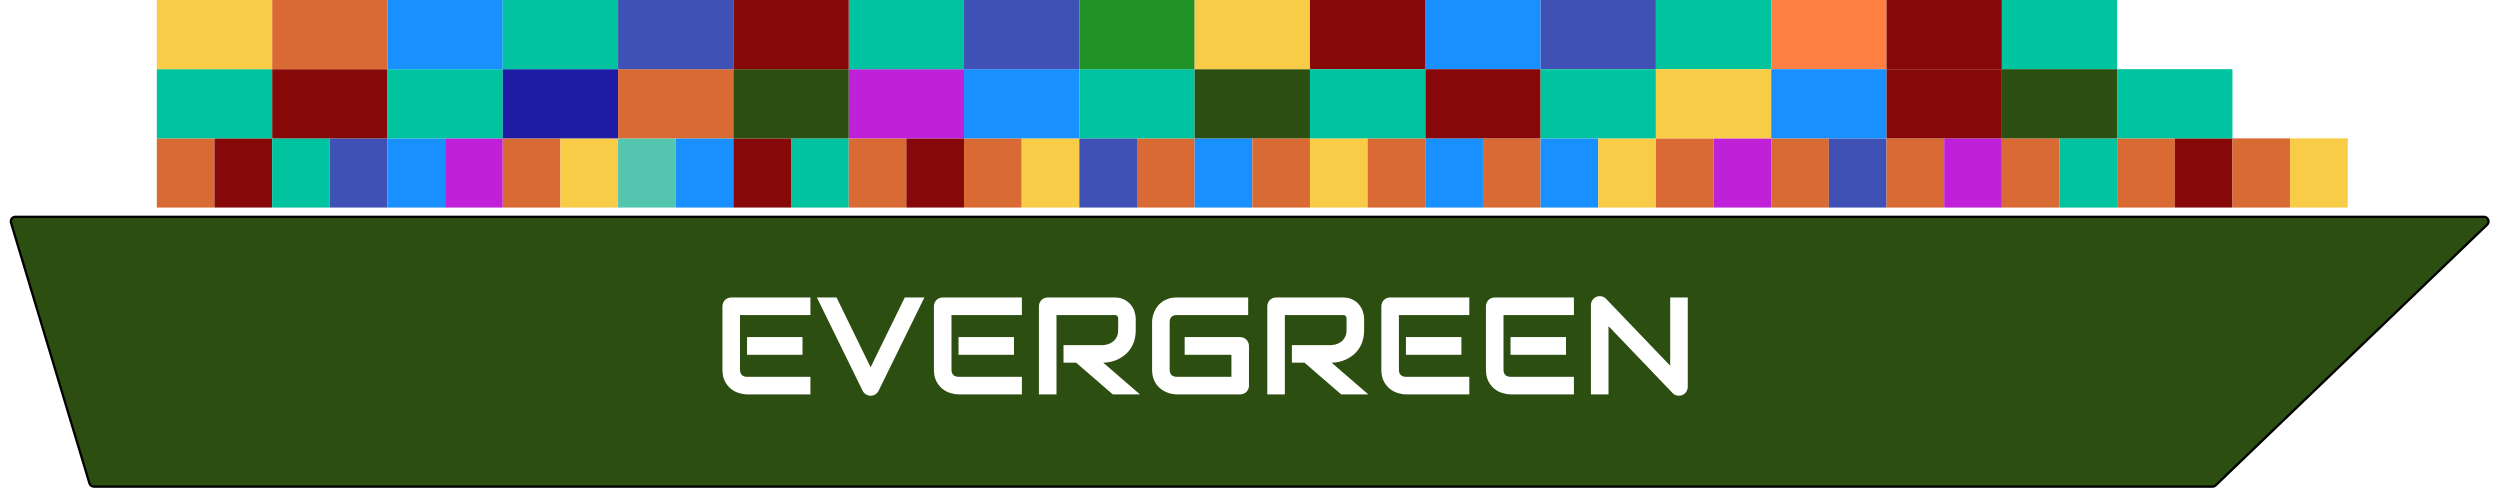 <svg width="1084" height="216" viewBox="0 0 1084 216" fill="none" xmlns="http://www.w3.org/2000/svg">
<g filter="url(#filter0_d)">
<path d="M38.789 205.576L4.776 92.576C4.389 91.293 5.35 90 6.691 90H1077.03C1078.83 90 1079.71 92.195 1078.41 93.443L960.73 206.443C960.358 206.8 959.862 207 959.345 207H40.704C39.821 207 39.043 206.422 38.789 205.576Z" fill="#2C4E11"/>
<path d="M38.789 205.576L4.776 92.576C4.389 91.293 5.35 90 6.691 90H1077.03C1078.83 90 1079.71 92.195 1078.41 93.443L960.73 206.443C960.358 206.8 959.862 207 959.345 207H40.704C39.821 207 39.043 206.422 38.789 205.576Z" stroke="black"/>
</g>
<path d="M347.965 153.832H323.912V146.156H347.965V153.832ZM351.393 171H323.912C322.857 171 321.705 170.814 320.455 170.443C319.205 170.072 318.043 169.467 316.969 168.627C315.914 167.768 315.025 166.664 314.303 165.316C313.6 163.949 313.248 162.279 313.248 160.307V132.826C313.248 132.299 313.346 131.801 313.541 131.332C313.736 130.863 314 130.453 314.332 130.102C314.684 129.75 315.094 129.477 315.562 129.281C316.031 129.086 316.539 128.988 317.086 128.988H351.393V136.605H320.865V160.307C320.865 161.303 321.129 162.064 321.656 162.592C322.184 163.119 322.955 163.383 323.971 163.383H351.393V171ZM400.816 128.988L380.924 169.506C380.611 170.131 380.143 170.629 379.518 171C378.912 171.391 378.238 171.586 377.496 171.586C376.773 171.586 376.1 171.391 375.475 171C374.869 170.629 374.4 170.131 374.068 169.506L354.205 128.988H362.73L377.496 159.252L392.32 128.988H400.816ZM439.664 153.832H415.611V146.156H439.664V153.832ZM443.092 171H415.611C414.557 171 413.404 170.814 412.154 170.443C410.904 170.072 409.742 169.467 408.668 168.627C407.613 167.768 406.725 166.664 406.002 165.316C405.299 163.949 404.947 162.279 404.947 160.307V132.826C404.947 132.299 405.045 131.801 405.24 131.332C405.436 130.863 405.699 130.453 406.031 130.102C406.383 129.75 406.793 129.477 407.262 129.281C407.73 129.086 408.238 128.988 408.785 128.988H443.092V136.605H412.564V160.307C412.564 161.303 412.828 162.064 413.355 162.592C413.883 163.119 414.654 163.383 415.67 163.383H443.092V171ZM492.457 143.109C492.457 144.848 492.242 146.4 491.812 147.768C491.383 149.135 490.797 150.346 490.055 151.4C489.332 152.436 488.492 153.324 487.535 154.066C486.578 154.809 485.572 155.424 484.518 155.912C483.482 156.381 482.428 156.723 481.354 156.938C480.299 157.152 479.303 157.26 478.365 157.26L494.273 171H482.496L466.617 157.26H461.139V149.643H478.365C479.322 149.564 480.191 149.369 480.973 149.057C481.773 148.725 482.457 148.285 483.023 147.738C483.609 147.191 484.059 146.537 484.371 145.775C484.684 144.994 484.84 144.105 484.84 143.109V138.305C484.84 137.875 484.781 137.553 484.664 137.338C484.566 137.104 484.43 136.938 484.254 136.84C484.098 136.723 483.922 136.654 483.727 136.635C483.551 136.615 483.385 136.605 483.229 136.605H458.092V171H450.475V132.826C450.475 132.299 450.572 131.801 450.768 131.332C450.963 130.863 451.227 130.453 451.559 130.102C451.91 129.75 452.32 129.477 452.789 129.281C453.258 129.086 453.766 128.988 454.312 128.988H483.229C484.928 128.988 486.363 129.301 487.535 129.926C488.707 130.531 489.654 131.303 490.377 132.24C491.119 133.158 491.646 134.154 491.959 135.229C492.291 136.303 492.457 137.309 492.457 138.246V143.109ZM541.559 167.162C541.559 167.709 541.461 168.217 541.266 168.686C541.07 169.154 540.797 169.564 540.445 169.916C540.113 170.248 539.713 170.512 539.244 170.707C538.775 170.902 538.268 171 537.721 171H510.24C509.537 171 508.775 170.922 507.955 170.766C507.154 170.59 506.354 170.326 505.553 169.975C504.771 169.623 504.02 169.174 503.297 168.627C502.574 168.061 501.93 167.387 501.363 166.605C500.816 165.805 500.377 164.887 500.045 163.852C499.713 162.797 499.547 161.615 499.547 160.307V139.682C499.547 138.979 499.625 138.227 499.781 137.426C499.957 136.605 500.221 135.805 500.572 135.023C500.924 134.223 501.383 133.461 501.949 132.738C502.516 132.016 503.189 131.381 503.971 130.834C504.771 130.268 505.689 129.818 506.725 129.486C507.76 129.154 508.932 128.988 510.24 128.988H541.207V136.605H510.24C509.244 136.605 508.482 136.869 507.955 137.396C507.428 137.924 507.164 138.705 507.164 139.74V160.307C507.164 161.283 507.428 162.045 507.955 162.592C508.502 163.119 509.264 163.383 510.24 163.383H533.941V153.832H513.668V146.156H537.721C538.268 146.156 538.775 146.264 539.244 146.479C539.713 146.674 540.113 146.947 540.445 147.299C540.797 147.65 541.07 148.061 541.266 148.529C541.461 148.979 541.559 149.467 541.559 149.994V167.162ZM591.48 143.109C591.48 144.848 591.266 146.4 590.836 147.768C590.406 149.135 589.82 150.346 589.078 151.4C588.355 152.436 587.516 153.324 586.559 154.066C585.602 154.809 584.596 155.424 583.541 155.912C582.506 156.381 581.451 156.723 580.377 156.938C579.322 157.152 578.326 157.26 577.389 157.26L593.297 171H581.52L565.641 157.26H560.162V149.643H577.389C578.346 149.564 579.215 149.369 579.996 149.057C580.797 148.725 581.48 148.285 582.047 147.738C582.633 147.191 583.082 146.537 583.395 145.775C583.707 144.994 583.863 144.105 583.863 143.109V138.305C583.863 137.875 583.805 137.553 583.688 137.338C583.59 137.104 583.453 136.938 583.277 136.84C583.121 136.723 582.945 136.654 582.75 136.635C582.574 136.615 582.408 136.605 582.252 136.605H557.115V171H549.498V132.826C549.498 132.299 549.596 131.801 549.791 131.332C549.986 130.863 550.25 130.453 550.582 130.102C550.934 129.75 551.344 129.477 551.812 129.281C552.281 129.086 552.789 128.988 553.336 128.988H582.252C583.951 128.988 585.387 129.301 586.559 129.926C587.73 130.531 588.678 131.303 589.4 132.24C590.143 133.158 590.67 134.154 590.982 135.229C591.314 136.303 591.48 137.309 591.48 138.246V143.109ZM633.668 153.832H609.615V146.156H633.668V153.832ZM637.096 171H609.615C608.561 171 607.408 170.814 606.158 170.443C604.908 170.072 603.746 169.467 602.672 168.627C601.617 167.768 600.729 166.664 600.006 165.316C599.303 163.949 598.951 162.279 598.951 160.307V132.826C598.951 132.299 599.049 131.801 599.244 131.332C599.439 130.863 599.703 130.453 600.035 130.102C600.387 129.75 600.797 129.477 601.266 129.281C601.734 129.086 602.242 128.988 602.789 128.988H637.096V136.605H606.568V160.307C606.568 161.303 606.832 162.064 607.359 162.592C607.887 163.119 608.658 163.383 609.674 163.383H637.096V171ZM679.02 153.832H654.967V146.156H679.02V153.832ZM682.447 171H654.967C653.912 171 652.76 170.814 651.51 170.443C650.26 170.072 649.098 169.467 648.023 168.627C646.969 167.768 646.08 166.664 645.357 165.316C644.654 163.949 644.303 162.279 644.303 160.307V132.826C644.303 132.299 644.4 131.801 644.596 131.332C644.791 130.863 645.055 130.453 645.387 130.102C645.738 129.75 646.148 129.477 646.617 129.281C647.086 129.086 647.594 128.988 648.141 128.988H682.447V136.605H651.92V160.307C651.92 161.303 652.184 162.064 652.711 162.592C653.238 163.119 654.01 163.383 655.025 163.383H682.447V171ZM731.812 167.748C731.812 168.295 731.705 168.803 731.49 169.271C731.295 169.74 731.021 170.15 730.67 170.502C730.338 170.834 729.938 171.098 729.469 171.293C729 171.488 728.502 171.586 727.975 171.586C727.506 171.586 727.027 171.498 726.539 171.322C726.07 171.146 725.65 170.863 725.279 170.473L697.447 141.41V171H689.83V132.24C689.83 131.459 690.045 130.756 690.475 130.131C690.924 129.486 691.49 129.008 692.174 128.695C692.896 128.402 693.639 128.334 694.4 128.49C695.162 128.627 695.816 128.979 696.363 129.545L724.195 158.578V128.988H731.812V167.748Z" fill="white"/>
<rect x="68" y="60" width="25" height="30" fill="#DA6A33"/>
<rect x="93" y="60" width="25" height="30" fill="#860808"/>
<rect x="118" y="60" width="25" height="30" fill="#00C49F"/>
<rect x="143" y="60" width="25" height="30" fill="#3F51B5"/>
<rect x="168" y="60" width="25" height="30" fill="#1890FF"/>
<rect x="193" y="60" width="25" height="30" fill="#BF21D9"/>
<rect x="218" y="60" width="25" height="30" fill="#DA6A33"/>
<rect x="243" y="60" width="25" height="30" fill="#F8CC46"/>
<rect x="268" y="60" width="25" height="30" fill="#54C5AF"/>
<rect x="293" y="60" width="25" height="30" fill="#1890FF"/>
<rect x="318" y="60" width="25" height="30" fill="#860808"/>
<rect x="343" y="60" width="25" height="30" fill="#00C49F"/>
<rect x="368" y="60" width="25" height="30" fill="#DA6A33"/>
<rect x="393" y="60" width="25" height="30" fill="#860808"/>
<rect x="418" y="60" width="25" height="30" fill="#DA6A33"/>
<rect x="443" y="60" width="25" height="30" fill="#F8CC46"/>
<rect x="468" y="60" width="25" height="30" fill="#3F51B5"/>
<rect x="493" y="60" width="25" height="30" fill="#DA6A33"/>
<rect x="518" y="60" width="25" height="30" fill="#1890FF"/>
<rect x="543" y="60" width="25" height="30" fill="#DA6A33"/>
<rect x="568" y="60" width="25" height="30" fill="#F8CC46"/>
<rect x="593" y="60" width="25" height="30" fill="#DA6A33"/>
<rect x="618" y="60" width="25" height="30" fill="#1890FF"/>
<rect x="643" y="60" width="25" height="30" fill="#DA6A33"/>
<rect x="668" y="60" width="25" height="30" fill="#1890FF"/>
<rect x="693" y="60" width="25" height="30" fill="#F8CC46"/>
<rect x="718" y="60" width="25" height="30" fill="#DA6A33"/>
<rect x="743" y="60" width="25" height="30" fill="#BF21D9"/>
<rect x="768" y="60" width="25" height="30" fill="#DA6A33"/>
<rect x="793" y="60" width="25" height="30" fill="#3F51B5"/>
<rect x="818" y="60" width="25" height="30" fill="#DA6A33"/>
<rect x="843" y="60" width="25" height="30" fill="#BF21D9"/>
<rect x="868" y="60" width="25" height="30" fill="#DA6A33"/>
<rect x="893" y="60" width="25" height="30" fill="#00C49F"/>
<rect x="918" y="60" width="25" height="30" fill="#DA6A33"/>
<rect x="943" y="60" width="25" height="30" fill="#860808"/>
<rect x="968" y="60" width="25" height="30" fill="#DA6A33"/>
<rect x="993" y="60" width="25" height="30" fill="#F8CC46"/>
<rect x="118" y="30" width="50" height="30" fill="#860808"/>
<rect x="168" y="30" width="50" height="30" fill="#00C49F"/>
<rect x="218" y="30" width="50" height="30" fill="#1E1BA4"/>
<rect x="268" y="30" width="50" height="30" fill="#DA6A33"/>
<rect x="68" y="30" width="50" height="30" fill="#00C49F"/>
<rect x="118" width="50" height="30" fill="#DA6A33"/>
<rect x="168" width="50" height="30" fill="#1890FF"/>
<rect x="218" width="50" height="30" fill="#00C49F"/>
<rect x="268" width="50" height="30" fill="#3F51B5"/>
<rect x="68" width="50" height="30" fill="#F8CC46"/>
<rect x="368" y="30" width="50" height="30" fill="#BF21D9"/>
<rect x="418" y="30" width="50" height="30" fill="#1890FF"/>
<rect x="468" y="30" width="50" height="30" fill="#00C49F"/>
<rect x="518" y="30" width="50" height="30" fill="#2C4E11"/>
<rect x="318" y="30" width="50" height="30" fill="#2C4E11"/>
<rect x="368" width="50" height="30" fill="#00C49F"/>
<rect x="418" width="50" height="30" fill="#3F51B5"/>
<rect x="468" width="50" height="30" fill="#219226"/>
<rect x="518" width="50" height="30" fill="#F8CC46"/>
<rect x="318" width="50" height="30" fill="#860808"/>
<rect x="618" width="50" height="30" fill="#1890FF"/>
<rect x="668" width="50" height="30" fill="#3F51B5"/>
<rect x="718" width="50" height="30" fill="#00C49F"/>
<rect x="768" width="50" height="30" fill="#FF8042"/>
<rect x="568" width="50" height="30" fill="#860808"/>
<rect x="618" y="30" width="50" height="30" fill="#860808"/>
<rect x="668" y="30" width="50" height="30" fill="#00C49F"/>
<rect x="718" y="30" width="50" height="30" fill="#F8CC46"/>
<rect x="768" y="30" width="50" height="30" fill="#1890FF"/>
<rect x="568" y="30" width="50" height="30" fill="#00C49F"/>
<rect x="868" width="50" height="30" fill="#00C49F"/>
<rect x="818" width="50" height="30" fill="#860808"/>
<rect x="868" y="30" width="50" height="30" fill="#2C4E11"/>
<rect x="918" y="30" width="50" height="30" fill="#00C49F"/>
<rect x="818" y="30" width="50" height="30" fill="#860808"/>
<defs>
<filter id="filter0_d" x="0.189" y="89.5" width="1083.35" height="126" filterUnits="userSpaceOnUse" color-interpolation-filters="sRGB">
<feFlood flood-opacity="0" result="BackgroundImageFix"/>
<feColorMatrix in="SourceAlpha" type="matrix" values="0 0 0 0 0 0 0 0 0 0 0 0 0 0 0 0 0 0 127 0"/>
<feOffset dy="4"/>
<feGaussianBlur stdDeviation="2"/>
<feColorMatrix type="matrix" values="0 0 0 0 0 0 0 0 0 0 0 0 0 0 0 0 0 0 0.25 0"/>
<feBlend mode="normal" in2="BackgroundImageFix" result="effect1_dropShadow"/>
<feBlend mode="normal" in="SourceGraphic" in2="effect1_dropShadow" result="shape"/>
</filter>
</defs>
</svg>
